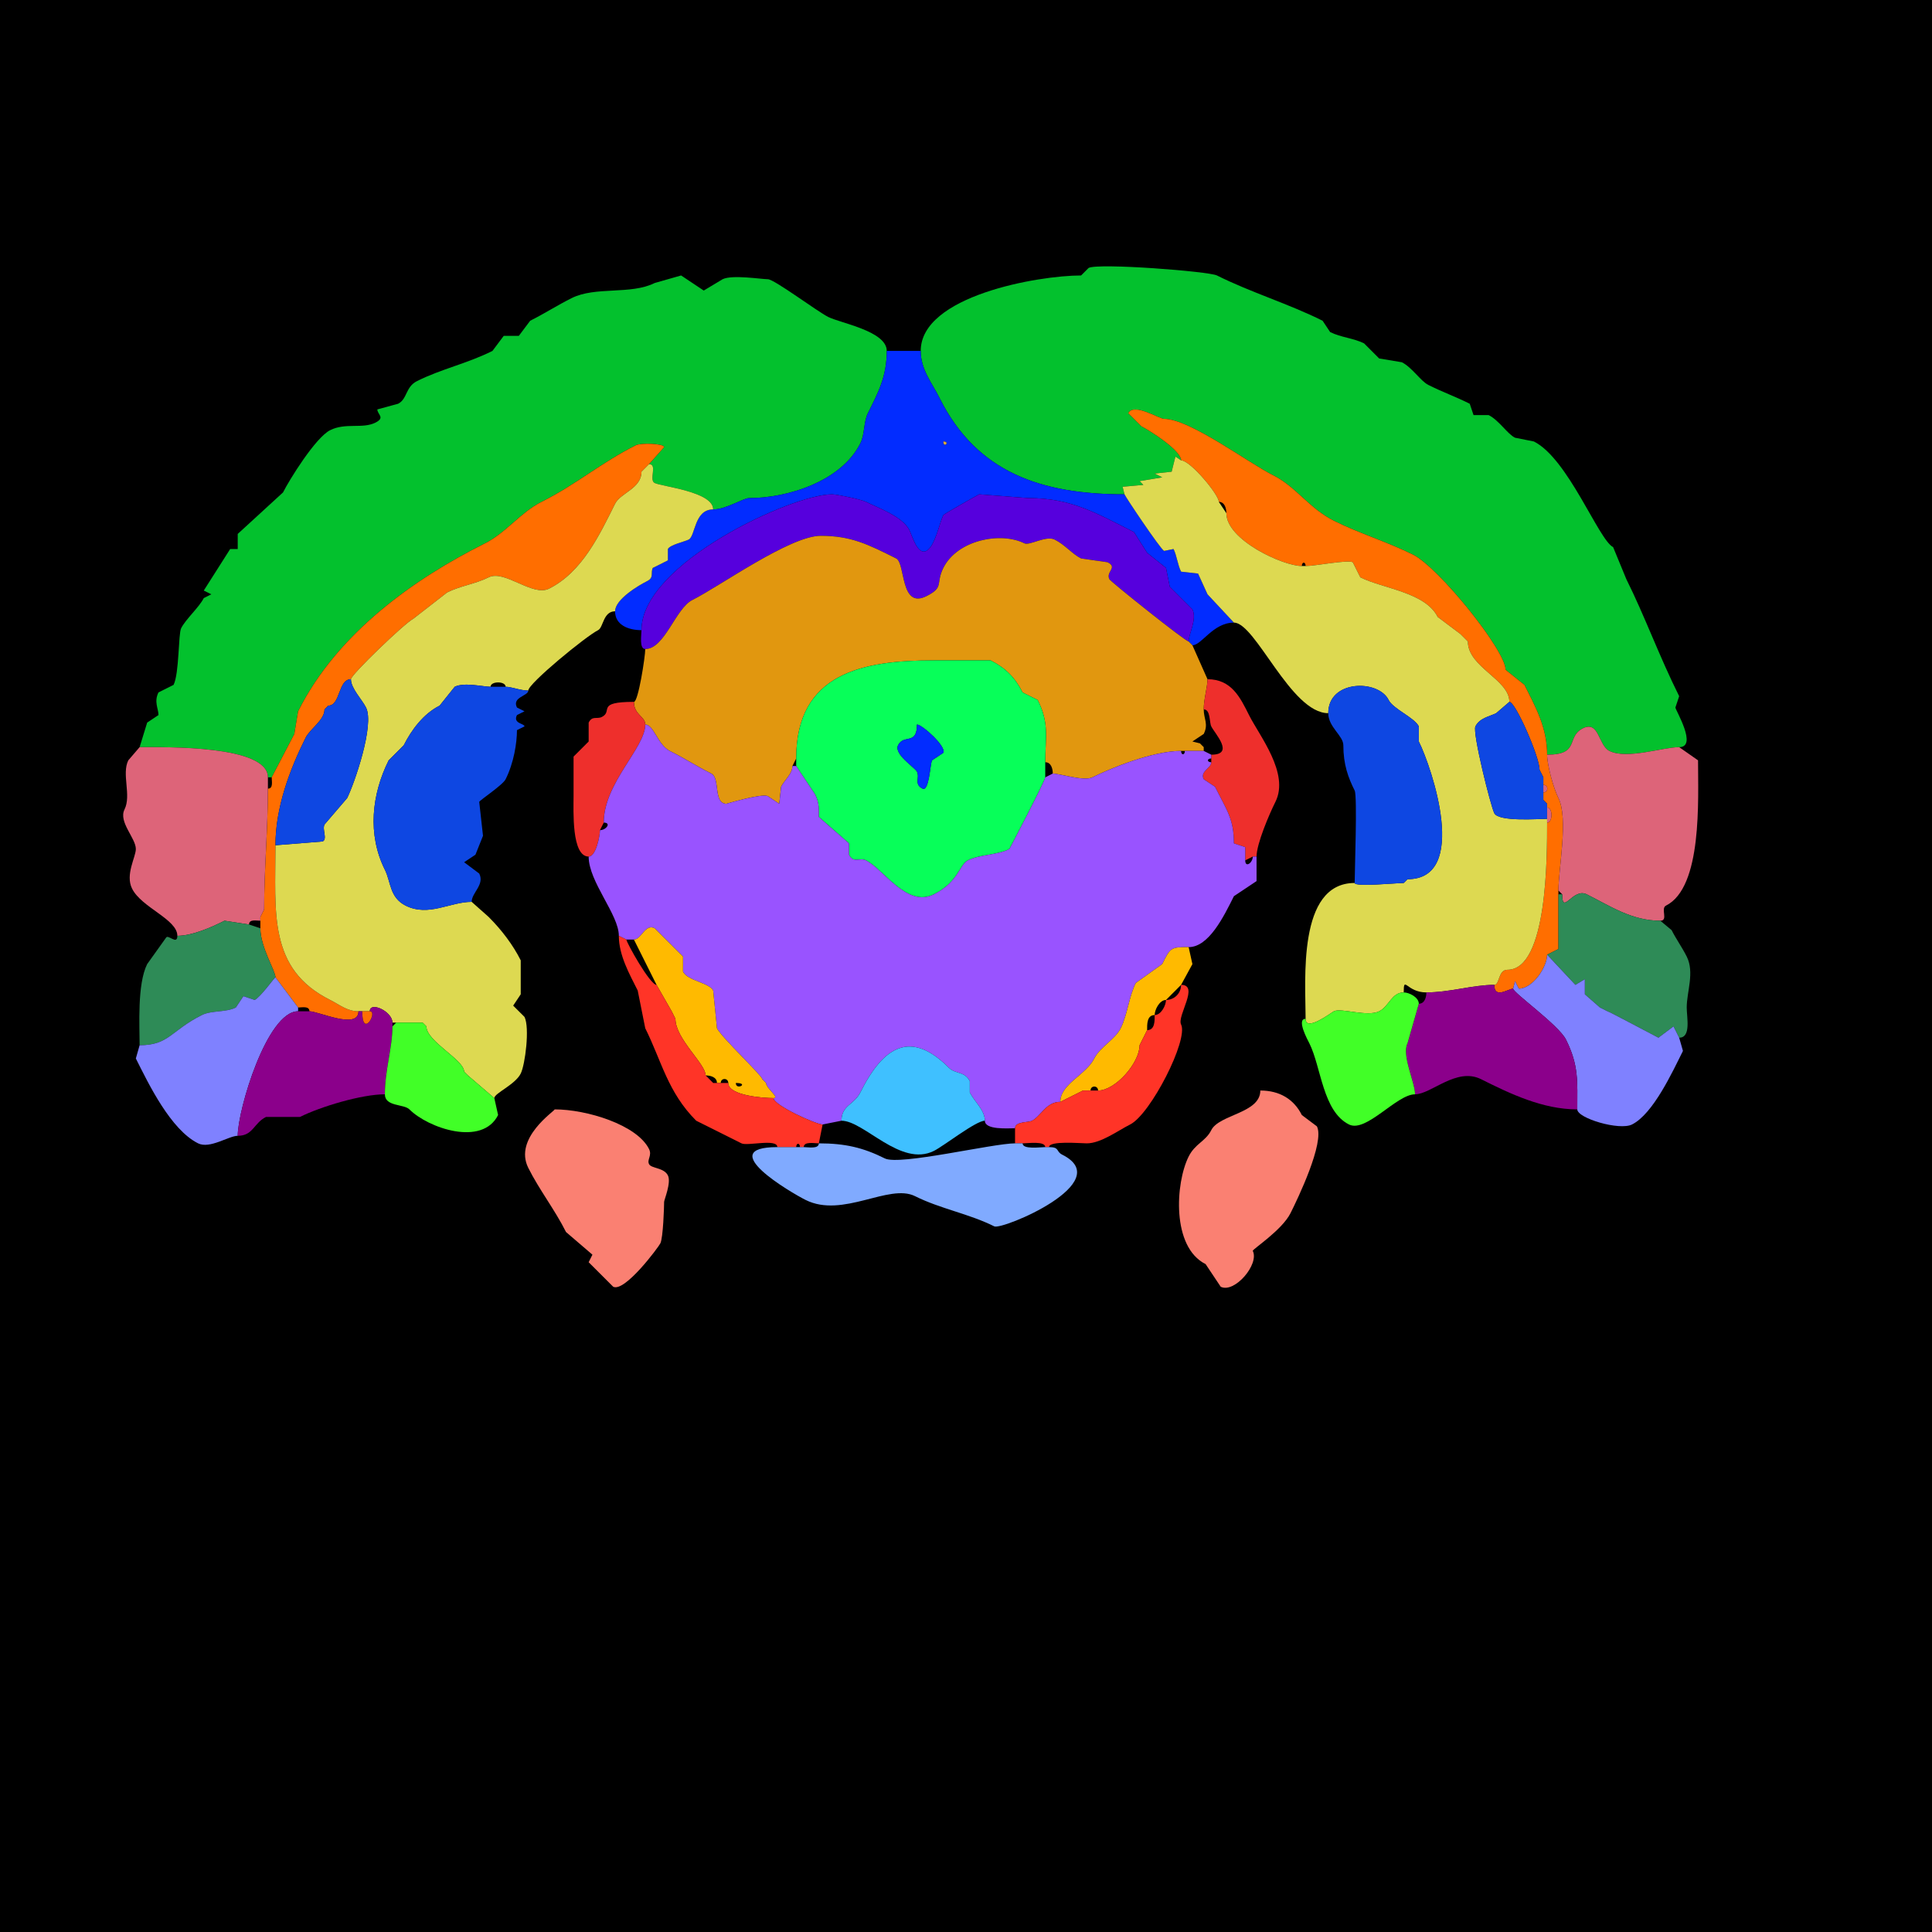 <?xml version="1.0" encoding="UTF-8"?>
<svg xmlns="http://www.w3.org/2000/svg" xmlns:xlink="http://www.w3.org/1999/xlink" width="430px" height="430px" viewBox="0 0 430 430" version="1.1">
<g id="surface1">
<rect x="0" y="0" width="430" height="430" style="fill:rgb(0%,0%,0%);fill-opacity:1;stroke:none;"/>
<path style=" stroke:none;fill-rule:nonzero;fill:rgb(1.176%,75.686%,17.647%);fill-opacity:1;" d="M 373.73 166.289 C 370.098 166.289 362.094 169.078 358.195 167.129 C 355.734 165.898 355.906 160.293 352.312 162.09 C 348.457 164.02 351.801 167.969 344.336 167.969 C 344.336 161.914 341.77 157.375 339.297 152.43 C 339.297 152.43 335.098 149.07 335.098 149.07 C 335.098 144.742 320.195 126.293 314.523 123.457 C 308.965 120.68 302.445 118.68 296.883 115.898 C 291.461 113.188 288.375 108.285 283.445 105.82 C 277.789 102.992 264.809 93.223 259.094 93.223 C 257.965 93.223 252.32 89.547 251.113 91.961 C 251.113 91.961 254.055 94.902 254.055 94.902 C 256.016 95.883 262.871 100.254 262.871 102.461 C 262.871 102.461 261.609 101.621 261.609 101.621 C 261.609 101.621 260.773 104.98 260.773 104.98 C 260.773 104.98 256.992 105.398 256.992 105.398 C 256.992 105.398 258.672 106.242 258.672 106.242 C 258.672 106.242 253.633 107.078 253.633 107.078 C 253.633 107.078 254.473 107.922 254.473 107.922 C 254.473 107.922 249.852 108.34 249.852 108.34 C 249.852 108.34 250.273 110.02 250.273 110.02 C 231.805 110.02 217.434 105.23 209.121 88.602 C 207.402 85.164 204.922 82.273 204.922 78.105 C 204.922 65.852 231.078 61.309 240.617 61.309 C 240.617 61.309 242.297 59.629 242.297 59.629 C 244.543 58.504 269.016 60.391 270.852 61.309 C 278.469 65.117 286.762 67.586 294.367 71.387 C 294.367 71.387 296.047 73.906 296.047 73.906 C 298.461 75.113 301.242 75.246 303.602 76.426 C 303.602 76.426 306.961 79.785 306.961 79.785 C 306.961 79.785 312 80.625 312 80.625 C 314.277 81.762 316.191 84.82 317.883 85.664 C 321.273 87.359 323.879 88.242 327.117 89.863 C 327.117 89.863 327.961 92.383 327.961 92.383 C 327.961 92.383 331.32 92.383 331.32 92.383 C 333.637 93.543 335.457 96.551 337.195 97.422 C 337.195 97.422 341.398 98.262 341.398 98.262 C 349.008 102.066 355.793 120.156 359.031 121.777 C 359.031 121.777 361.973 128.914 361.973 128.914 C 366.059 137.09 369.266 146.023 373.73 154.953 C 373.73 154.953 372.891 157.469 372.891 157.469 C 372.891 158.035 377.918 166.289 373.73 166.289 Z M 373.73 166.289 "/>
<path style=" stroke:none;fill-rule:nonzero;fill:rgb(1.176%,75.686%,17.647%);fill-opacity:1;" d="M 59.629 173.008 L 60.469 173.008 C 60.469 173.008 65.508 163.352 65.508 163.352 C 65.508 163.352 66.348 158.312 66.348 158.312 C 75.086 140.832 92.336 128.73 107.922 120.938 C 112.621 118.586 115.855 114.031 120.516 111.699 C 128.172 107.871 133.848 102.934 141.516 99.102 C 142.695 98.512 147.812 98.707 147.812 99.523 C 147.812 99.523 144.453 103.301 144.453 103.301 C 146.422 103.301 144.355 106.82 145.711 107.5 C 147.305 108.297 158.73 109.418 158.73 113.379 C 161.586 113.379 165.438 110.859 166.711 110.859 C 175.348 110.859 187.277 107.094 191.484 98.68 C 192.488 96.672 192.188 93.918 193.164 91.961 C 195.48 87.332 197.363 83.781 197.363 78.105 C 197.363 73.707 187.121 71.934 184.344 70.547 C 181.855 69.301 172.32 62.148 170.906 62.148 C 169.473 62.148 162.949 61.09 160.828 62.148 C 160.828 62.148 156.633 64.668 156.633 64.668 C 156.633 64.668 151.594 61.309 151.594 61.309 C 151.594 61.309 145.711 62.988 145.711 62.988 C 140.387 65.652 132.559 63.688 127.234 66.348 C 124.027 67.953 121.172 69.801 118 71.387 C 118 71.387 115.477 74.746 115.477 74.746 C 115.477 74.746 112.117 74.746 112.117 74.746 C 112.117 74.746 109.602 78.105 109.602 78.105 C 103.934 80.938 98.254 82.098 92.805 84.824 C 90.23 86.109 90.68 88.824 88.602 89.863 C 88.602 89.863 83.984 91.125 83.984 91.125 C 83.984 92.238 85.812 92.938 83.562 94.062 C 80.68 95.504 76.934 94.02 73.484 95.742 C 70.207 97.383 64.348 106.883 62.988 109.602 C 62.988 109.602 52.91 118.836 52.91 118.836 C 52.91 118.836 52.91 122.195 52.91 122.195 C 52.91 122.195 51.23 122.195 51.23 122.195 C 51.23 122.195 45.352 131.438 45.352 131.438 C 45.352 131.438 47.031 132.273 47.031 132.273 C 47.031 132.273 45.352 133.117 45.352 133.117 C 44.324 135.168 41.32 137.82 40.312 139.836 C 39.68 141.102 39.898 149.902 38.633 152.43 C 38.633 152.43 35.273 154.109 35.273 154.109 C 34.223 156.211 35.273 157.715 35.273 159.148 C 35.273 159.148 32.754 160.828 32.754 160.828 C 32.754 160.828 31.074 166.289 31.074 166.289 C 36.926 166.289 59.629 165.844 59.629 173.008 Z M 59.629 173.008 "/>
<path style=" stroke:none;fill-rule:evenodd;fill:rgb(0.784%,17.255%,100%);fill-opacity:1;" d="M 209.961 98.262 C 209.961 99.883 211.582 98.262 209.961 98.262 M 264.551 142.773 L 265.391 143.613 C 267.461 143.613 269.965 138.574 274.629 138.574 C 274.629 138.574 268.75 132.273 268.75 132.273 C 268.75 132.273 266.648 127.656 266.648 127.656 C 266.648 127.656 262.871 127.234 262.871 127.234 C 262.098 125.688 261.93 123.672 261.191 122.195 C 261.191 122.195 259.094 122.617 259.094 122.617 C 258.23 122.188 250.273 110.273 250.273 110.02 C 231.805 110.02 217.434 105.23 209.121 88.602 C 207.402 85.164 204.922 82.273 204.922 78.105 C 202.934 78.105 199.352 78.105 197.363 78.105 C 197.363 83.781 195.48 87.332 193.164 91.961 C 192.188 93.918 192.488 96.672 191.484 98.68 C 187.277 107.094 175.348 110.859 166.711 110.859 C 165.438 110.859 161.586 113.379 158.73 113.379 C 154.48 113.379 154.797 119.336 153.273 120.098 C 152.348 120.559 149.129 121.246 148.652 122.195 C 148.652 122.195 148.652 124.719 148.652 124.719 C 148.652 124.719 145.293 126.398 145.293 126.398 C 144.738 127.504 145.645 128.531 144.031 129.336 C 142.18 130.262 136.895 133.371 136.895 136.055 C 136.895 139.09 139.832 140.254 142.773 140.254 C 142.773 125.438 176.27 110.02 185.188 110.02 C 186.219 110.02 191.617 111.137 192.742 111.699 C 195.395 113.023 200.871 114.938 202.402 118 C 203.012 119.219 204.176 123.621 206.18 122.617 C 208.094 121.66 209.086 116.391 209.961 114.641 C 210.062 114.434 217.16 110.41 217.938 110.02 C 217.938 110.02 228.859 110.859 228.859 110.859 C 238.539 110.859 244.105 114.285 252.375 118.418 C 252.375 118.418 255.312 123.039 255.312 123.039 C 255.312 123.039 259.512 126.398 259.512 126.398 C 259.512 126.398 260.352 130.594 260.352 130.594 C 260.352 130.594 265.391 135.633 265.391 135.633 C 266.469 137.793 264.551 141.082 264.551 142.773 Z M 264.551 142.773 "/>
<path style=" stroke:none;fill-rule:nonzero;fill:rgb(100%,43.137%,0%);fill-opacity:1;" d="M 332.578 219.199 C 332.578 222.434 335.742 220.039 336.777 220.039 C 336.777 220.039 337.195 218.359 337.195 218.359 C 337.195 218.359 338.039 220.039 338.039 220.039 C 341.113 220.039 344.336 215.277 344.336 212.48 C 344.336 212.48 346.855 211.219 346.855 211.219 C 346.855 211.219 346.855 199.043 346.855 199.043 C 346.855 199.043 346.855 198.203 346.855 198.203 C 346.855 193.348 349.117 182.148 346.855 177.625 C 345.777 175.469 344.336 170.301 344.336 167.969 C 344.336 161.914 341.77 157.375 339.297 152.43 C 339.297 152.43 335.098 149.07 335.098 149.07 C 335.098 144.742 320.195 126.293 314.523 123.457 C 308.965 120.68 302.445 118.68 296.883 115.898 C 291.461 113.188 288.375 108.285 283.445 105.82 C 277.789 102.992 264.809 93.223 259.094 93.223 C 257.965 93.223 252.32 89.547 251.113 91.961 C 251.113 91.961 254.055 94.902 254.055 94.902 C 256.016 95.883 262.871 100.254 262.871 102.461 C 264.918 102.461 271.27 110.078 271.27 111.699 C 272.594 111.699 272.949 113.18 272.949 114.219 C 272.949 120.195 285.586 125.977 289.746 125.977 C 289.746 124.98 290.586 124.98 290.586 125.977 C 292.773 125.977 299.863 124.527 301.086 125.137 C 301.086 125.137 302.766 128.496 302.766 128.496 C 307.816 131.023 317.223 131.801 319.98 137.312 C 319.98 137.312 325.02 141.094 325.02 141.094 C 325.02 141.094 326.699 142.773 326.699 142.773 C 326.699 148.512 335.938 151.211 335.938 156.211 C 337.289 156.211 342.656 168.441 342.656 171.328 C 342.656 171.328 343.496 173.008 343.496 173.008 C 343.496 173.008 343.496 174.688 343.496 174.688 C 344.672 174.688 344.672 176.367 343.496 176.367 C 343.496 176.367 343.496 178.047 343.496 178.047 C 343.496 178.047 344.336 178.887 344.336 178.887 C 344.336 178.887 344.336 179.727 344.336 179.727 C 345.625 179.727 345.625 183.086 344.336 183.086 C 344.336 190.324 344.449 215.84 335.516 215.84 C 333.391 215.84 333.824 219.199 332.578 219.199 Z M 332.578 219.199 "/>
<path style=" stroke:none;fill-rule:nonzero;fill:rgb(100%,43.137%,0%);fill-opacity:1;" d="M 68.867 225.078 C 70.871 225.078 79.785 229.27 79.785 225.078 C 77.242 225.078 75.609 223.621 73.484 222.559 C 59.66 215.645 61.309 203.203 61.309 188.125 C 61.309 179.668 64.508 171.227 68.027 164.188 C 69.039 162.164 72.227 160.281 72.227 157.891 C 72.227 157.891 73.066 157.051 73.066 157.051 C 75.805 157.051 75.23 151.172 78.105 151.172 C 78.105 150.184 90.078 138.676 91.961 137.734 C 91.961 137.734 99.523 131.855 99.523 131.855 C 102.488 130.371 105.766 129.992 108.758 128.496 C 112.305 126.723 118.508 132.859 122.195 131.016 C 129.613 127.309 133.484 118.938 136.895 112.117 C 138.117 109.676 142.773 108.75 142.773 104.98 C 142.773 104.98 143.613 104.141 143.613 104.141 C 143.613 104.141 144.453 103.301 144.453 103.301 C 144.453 103.301 147.812 99.523 147.812 99.523 C 147.812 98.707 142.695 98.512 141.516 99.102 C 133.848 102.934 128.172 107.871 120.516 111.699 C 115.855 114.031 112.621 118.586 107.922 120.938 C 92.336 128.73 75.086 140.832 66.348 158.312 C 66.348 158.312 65.508 163.352 65.508 163.352 C 65.508 163.352 60.469 173.008 60.469 173.008 C 60.469 173.887 60.867 175.527 59.629 175.527 C 59.629 184.516 58.789 193.484 58.789 202.402 C 58.789 202.402 57.949 204.082 57.949 204.082 C 57.949 204.082 57.949 204.922 57.949 204.922 C 57.949 204.922 57.949 206.602 57.949 206.602 C 57.949 210.812 61.309 216.086 61.309 217.52 C 61.309 217.52 66.348 224.238 66.348 224.238 C 67.227 224.238 68.867 223.84 68.867 225.078 Z M 68.867 225.078 "/>
<path style=" stroke:none;fill-rule:nonzero;fill:rgb(85.49%,66.667%,24.314%);fill-opacity:1;" d="M 209.961 98.262 C 209.961 99.883 211.582 98.262 209.961 98.262 Z M 209.961 98.262 "/>
<path style=" stroke:none;fill-rule:nonzero;fill:rgb(86.667%,85.098%,31.765%);fill-opacity:1;" d="M 312.422 220.879 C 309.73 220.879 309.152 223.984 306.961 225.078 C 304.34 226.391 298.492 224.273 296.883 225.078 C 296.281 225.379 290.586 229.734 290.586 226.758 C 290.586 218.258 288.699 196.523 301.504 196.523 C 301.504 197.441 310.828 196.523 312.422 196.523 C 312.422 196.523 313.262 195.684 313.262 195.684 C 327.074 195.684 318.691 170.852 315.781 165.031 C 315.781 165.031 315.781 161.672 315.781 161.672 C 314.793 159.688 310.062 157.797 309.062 155.789 C 306.746 151.152 295.625 151.27 295.625 158.73 C 287.301 158.73 279.453 138.574 274.629 138.574 C 274.629 138.574 268.75 132.273 268.75 132.273 C 268.75 132.273 266.648 127.656 266.648 127.656 C 266.648 127.656 262.871 127.234 262.871 127.234 C 262.098 125.688 261.93 123.672 261.191 122.195 C 261.191 122.195 259.094 122.617 259.094 122.617 C 258.23 122.188 250.273 110.273 250.273 110.02 C 250.273 110.02 249.852 108.34 249.852 108.34 C 249.852 108.34 254.473 107.922 254.473 107.922 C 254.473 107.922 253.633 107.078 253.633 107.078 C 253.633 107.078 258.672 106.242 258.672 106.242 C 258.672 106.242 256.992 105.398 256.992 105.398 C 256.992 105.398 260.773 104.98 260.773 104.98 C 260.773 104.98 261.609 101.621 261.609 101.621 C 261.609 101.621 262.871 102.461 262.871 102.461 C 264.918 102.461 271.27 110.078 271.27 111.699 C 271.27 111.699 272.949 114.219 272.949 114.219 C 272.949 120.195 285.586 125.977 289.746 125.977 C 289.746 125.977 290.586 125.977 290.586 125.977 C 292.773 125.977 299.863 124.527 301.086 125.137 C 301.086 125.137 302.766 128.496 302.766 128.496 C 307.816 131.023 317.223 131.801 319.98 137.312 C 319.98 137.312 325.02 141.094 325.02 141.094 C 325.02 141.094 326.699 142.773 326.699 142.773 C 326.699 148.512 335.938 151.211 335.938 156.211 C 335.938 156.211 333 158.73 333 158.73 C 331.527 159.465 329.324 159.781 328.379 161.672 C 327.68 163.07 331.773 179.379 332.578 180.984 C 333.562 182.957 342.496 182.246 344.336 182.246 C 344.336 182.246 344.336 183.086 344.336 183.086 C 344.336 190.324 344.449 215.84 335.516 215.84 C 333.391 215.84 333.824 219.199 332.578 219.199 C 327.789 219.199 322.707 220.879 317.461 220.879 C 313.027 220.879 312.422 216.957 312.422 220.879 Z M 312.422 220.879 "/>
<path style=" stroke:none;fill-rule:nonzero;fill:rgb(1.176%,75.686%,17.647%);fill-opacity:1;" d="M 144.453 103.301 L 143.613 104.141 C 143.613 104.141 144.453 103.301 144.453 103.301 Z M 144.453 103.301 "/>
<path style=" stroke:none;fill-rule:nonzero;fill:rgb(86.667%,85.098%,31.765%);fill-opacity:1;" d="M 104.141 239.355 L 110.02 244.395 C 110.02 243.328 114.656 241.418 115.898 238.938 C 116.887 236.957 117.934 228.73 116.738 226.336 C 116.738 226.336 114.219 223.82 114.219 223.82 C 114.219 223.82 115.898 221.297 115.898 221.297 C 115.898 221.297 115.898 213.742 115.898 213.742 C 114.188 210.316 111.633 206.953 108.758 204.082 C 108.758 204.082 104.98 200.723 104.98 200.723 C 100.145 200.723 95.391 204.117 90.281 201.562 C 86.688 199.766 87.016 196.285 85.664 193.586 C 81.742 185.738 82.723 176.793 86.504 169.227 C 86.504 169.227 89.863 165.867 89.863 165.867 C 91.535 162.527 94.227 158.859 97.844 157.051 C 97.844 157.051 101.203 152.852 101.203 152.852 C 103.312 151.797 107.566 152.852 109.18 152.852 C 109.18 151.562 112.539 151.562 112.539 152.852 C 113.852 152.852 115.793 153.691 117.578 153.691 C 117.578 152.137 130.387 141.617 133.117 140.254 C 134.305 139.66 134.227 136.055 136.895 136.055 C 136.895 133.371 142.18 130.262 144.031 129.336 C 145.645 128.531 144.738 127.504 145.293 126.398 C 145.293 126.398 148.652 124.719 148.652 124.719 C 148.652 124.719 148.652 122.195 148.652 122.195 C 149.129 121.246 152.348 120.559 153.273 120.098 C 154.797 119.336 154.48 113.379 158.73 113.379 C 158.73 109.418 147.305 108.297 145.711 107.5 C 144.355 106.82 146.422 103.301 144.453 103.301 C 144.453 103.301 143.613 104.141 143.613 104.141 C 143.613 104.141 142.773 104.98 142.773 104.98 C 142.773 108.75 138.117 109.676 136.895 112.117 C 133.484 118.938 129.613 127.309 122.195 131.016 C 118.508 132.859 112.305 126.723 108.758 128.496 C 105.766 129.992 102.488 130.371 99.523 131.855 C 99.523 131.855 91.961 137.734 91.961 137.734 C 90.078 138.676 78.105 150.184 78.105 151.172 C 78.105 153.207 80.566 155.676 81.465 157.469 C 83.414 161.371 78.832 174.492 77.266 177.625 C 77.266 177.625 72.227 183.508 72.227 183.508 C 71.66 184.641 72.941 186.719 71.805 187.285 C 71.805 187.285 61.309 188.125 61.309 188.125 C 61.309 203.203 59.66 215.645 73.484 222.559 C 75.609 223.621 77.242 225.078 79.785 225.078 C 79.785 225.078 80.625 225.078 80.625 225.078 C 80.625 225.078 82.305 225.078 82.305 225.078 C 82.305 222.773 87.344 225.113 87.344 227.598 C 87.344 227.598 88.184 227.598 88.184 227.598 C 88.184 227.598 94.062 227.598 94.062 227.598 C 94.062 227.598 94.902 228.438 94.902 228.438 C 94.902 231.773 103.301 235.859 103.301 238.516 C 103.301 238.516 104.141 239.355 104.141 239.355 Z M 104.141 239.355 "/>
<path style=" stroke:none;fill-rule:nonzero;fill:rgb(1.176%,75.686%,17.647%);fill-opacity:1;" d="M 143.613 104.141 L 142.773 104.98 C 142.773 104.98 143.613 104.141 143.613 104.141 Z M 143.613 104.141 "/>
<path style=" stroke:none;fill-rule:nonzero;fill:rgb(33.725%,0%,86.667%);fill-opacity:1;" d="M 264.551 142.773 C 263.828 142.773 247.191 129.469 246.914 128.914 C 246.059 127.203 248.883 126.332 246.492 125.137 L 240.617 124.297 C 238.625 123.301 237.047 121.254 234.734 120.098 C 232.824 119.141 229.121 121.488 228.016 120.938 C 222.754 118.305 213.086 120.148 209.961 126.398 C 208.191 129.938 210.23 130.672 206.18 132.695 C 200.312 135.629 201.551 125.34 199.461 124.297 C 193.098 121.113 189.387 119.258 182.664 119.258 C 175.809 119.258 160.148 130.516 154.109 133.535 C 150.332 135.426 147.949 144.453 143.613 144.453 C 142.234 144.453 142.773 141.293 142.773 140.254 C 142.773 125.438 176.27 110.02 185.188 110.02 C 186.219 110.02 191.617 111.137 192.742 111.699 C 195.395 113.023 200.871 114.938 202.402 118 C 203.012 119.219 204.176 123.621 206.18 122.617 C 208.094 121.66 209.086 116.391 209.961 114.641 C 210.062 114.434 217.16 110.41 217.938 110.02 C 217.938 110.02 228.859 110.859 228.859 110.859 C 238.539 110.859 244.105 114.285 252.375 118.418 C 252.375 118.418 255.312 123.039 255.312 123.039 C 255.312 123.039 259.512 126.398 259.512 126.398 C 259.512 126.398 260.352 130.594 260.352 130.594 C 260.352 130.594 265.391 135.633 265.391 135.633 C 266.469 137.793 264.551 141.082 264.551 142.773 Z M 264.551 142.773 "/>
<path style=" stroke:none;fill-rule:nonzero;fill:rgb(88.235%,59.216%,5.882%);fill-opacity:1;" d="M 232.637 169.648 C 233.961 169.648 234.316 171.129 234.316 172.168 C 235.863 172.168 241.258 173.945 243.133 173.008 C 247.004 171.074 256.484 167.129 262.871 167.129 C 262.871 167.129 263.711 167.129 263.711 167.129 C 263.711 167.129 267.91 167.129 267.91 167.129 C 267.91 167.129 267.91 166.289 267.91 166.289 C 267.91 166.289 267.07 165.449 267.07 165.449 C 267.07 165.449 265.391 165.031 265.391 165.031 C 265.391 165.031 267.91 163.352 267.91 163.352 C 269.012 161.145 267.91 160.004 267.91 157.891 C 267.91 155.617 268.75 152.934 268.75 151.172 C 268.75 151.172 265.391 143.613 265.391 143.613 C 265.391 143.613 264.551 142.773 264.551 142.773 C 263.828 142.773 247.191 129.469 246.914 128.914 C 246.059 127.203 248.883 126.332 246.492 125.137 C 246.492 125.137 240.617 124.297 240.617 124.297 C 238.625 123.301 237.047 121.254 234.734 120.098 C 232.824 119.141 229.121 121.488 228.016 120.938 C 222.754 118.305 213.086 120.148 209.961 126.398 C 208.191 129.938 210.23 130.672 206.18 132.695 C 200.312 135.629 201.551 125.34 199.461 124.297 C 193.098 121.113 189.387 119.258 182.664 119.258 C 175.809 119.258 160.148 130.516 154.109 133.535 C 150.332 135.426 147.949 144.453 143.613 144.453 C 143.613 146.113 142.062 156.211 141.094 156.211 C 141.094 159.113 143.613 159.434 143.613 161.25 C 145.484 161.25 146.414 165.801 149.07 167.129 C 152.473 168.828 154.922 170.473 158.312 172.168 C 160.352 173.188 158.699 178.887 161.672 178.887 C 161.754 178.887 169.543 176.523 170.906 177.207 C 170.906 177.207 173.43 178.887 173.43 178.887 C 173.43 178.887 173.848 175.109 173.848 175.109 C 174.598 173.605 176.367 172.25 176.367 170.488 C 176.367 170.488 177.207 168.809 177.207 168.809 C 177.207 149.773 192.055 146.973 207.859 146.973 C 207.859 146.973 220.461 146.973 220.461 146.973 C 223.738 148.609 225.914 150.746 227.598 154.109 C 227.598 154.109 230.957 155.789 230.957 155.789 C 233.602 161.078 232.637 164.082 232.637 169.648 Z M 232.637 169.648 "/>
<path style=" stroke:none;fill-rule:evenodd;fill:rgb(2.745%,100%,34.902%);fill-opacity:1;" d="M 204.082 161.25 C 204.082 165.973 201.168 163.301 199.883 165.867 C 198.887 167.859 203.617 170.816 204.082 171.75 C 204.777 173.137 203.34 174.527 205.344 175.527 C 206.785 176.246 207.02 170.074 207.441 169.227 L 209.961 167.547 C 210.668 166.133 205.223 161.25 204.082 161.25 M 177.207 170.488 L 181.406 176.789 C 182.414 178.801 182.246 180.223 182.246 181.828 L 188.965 187.703 L 188.965 190.227 C 189.965 192.227 191.355 190.789 192.742 191.484 C 196.676 193.449 201.801 202.074 207.859 199.043 C 213.305 196.32 213.527 192.43 215.422 191.484 C 218.129 190.129 221.852 190.367 224.656 188.965 C 224.68 188.953 232.637 173.766 232.637 173.008 C 232.637 173.008 232.637 169.648 232.637 169.648 C 232.637 164.082 233.602 161.078 230.957 155.789 C 230.957 155.789 227.598 154.109 227.598 154.109 C 225.914 150.746 223.738 148.609 220.461 146.973 C 220.461 146.973 207.859 146.973 207.859 146.973 C 192.055 146.973 177.207 149.773 177.207 168.809 C 177.207 168.809 177.207 170.488 177.207 170.488 Z M 177.207 170.488 "/>
<path style=" stroke:none;fill-rule:nonzero;fill:rgb(5.49%,27.843%,88.627%);fill-opacity:1;" d="M 72.227 157.891 C 72.227 160.281 69.039 162.164 68.027 164.188 C 64.508 171.227 61.309 179.668 61.309 188.125 C 61.309 188.125 71.805 187.285 71.805 187.285 C 72.941 186.719 71.66 184.641 72.227 183.508 C 72.227 183.508 77.266 177.625 77.266 177.625 C 78.832 174.492 83.414 161.371 81.465 157.469 C 80.566 155.676 78.105 153.207 78.105 151.172 C 75.23 151.172 75.805 157.051 73.066 157.051 C 73.066 157.051 72.227 157.891 72.227 157.891 Z M 72.227 157.891 "/>
<path style=" stroke:none;fill-rule:nonzero;fill:rgb(93.333%,18.431%,17.255%);fill-opacity:1;" d="M 278.828 190.645 L 279.668 190.645 C 279.668 187.82 282.48 181.242 283.867 178.469 C 287.051 172.102 280.297 163.766 277.988 159.148 C 276.047 155.27 274.109 151.172 268.75 151.172 C 268.75 152.934 267.91 155.617 267.91 157.891 C 269.461 157.891 269.121 160.73 269.59 161.672 C 270.406 163.301 274.875 167.969 269.59 167.969 C 269.59 167.969 269.59 168.809 269.59 168.809 C 269.59 168.809 269.59 169.648 269.59 169.648 C 269.59 170.992 267.023 171.652 267.91 173.43 C 267.91 173.43 270.43 175.109 270.43 175.109 C 273.02 180.289 274.629 182.258 274.629 187.703 C 274.629 187.703 277.148 188.547 277.148 188.547 C 277.148 188.547 277.148 191.484 277.148 191.484 C 277.148 191.484 278.828 190.645 278.828 190.645 Z M 278.828 190.645 "/>
<path style=" stroke:none;fill-rule:nonzero;fill:rgb(5.49%,27.843%,88.627%);fill-opacity:1;" d="M 117.578 153.691 C 117.578 154.922 113.887 155.129 115.059 157.469 L 116.738 158.312 L 115.059 159.148 C 114.098 161.07 116.738 161 116.738 161.672 L 115.059 162.508 C 115.059 165.352 114.363 169.777 112.539 173.43 C 111.887 174.734 106.887 178.012 106.66 178.469 L 107.5 186.023 L 105.82 190.227 L 103.301 191.906 L 106.66 194.422 C 107.91 196.926 104.98 198.66 104.98 200.723 C 100.145 200.723 95.391 204.117 90.281 201.562 C 86.688 199.766 87.016 196.285 85.664 193.586 C 81.742 185.738 82.723 176.793 86.504 169.227 C 86.504 169.227 89.863 165.867 89.863 165.867 C 91.535 162.527 94.227 158.859 97.844 157.051 C 97.844 157.051 101.203 152.852 101.203 152.852 C 103.312 151.797 107.566 152.852 109.18 152.852 C 109.18 152.852 112.539 152.852 112.539 152.852 C 113.852 152.852 115.793 153.691 117.578 153.691 Z M 117.578 153.691 "/>
<path style=" stroke:none;fill-rule:nonzero;fill:rgb(5.49%,27.843%,88.627%);fill-opacity:1;" d="M 301.504 196.523 C 301.504 197.441 310.828 196.523 312.422 196.523 C 312.422 196.523 313.262 195.684 313.262 195.684 C 327.074 195.684 318.691 170.852 315.781 165.031 C 315.781 165.031 315.781 161.672 315.781 161.672 C 314.793 159.688 310.062 157.797 309.062 155.789 C 306.746 151.152 295.625 151.27 295.625 158.73 C 295.625 161.812 298.984 163.742 298.984 165.867 C 298.984 170.184 300.07 173.082 301.504 175.945 C 302.129 177.199 301.504 193.949 301.504 196.523 Z M 301.504 196.523 "/>
<path style=" stroke:none;fill-rule:nonzero;fill:rgb(93.333%,18.431%,17.255%);fill-opacity:1;" d="M 133.535 184.766 C 133.535 185.953 132.668 190.645 131.016 190.645 C 127.176 190.645 127.656 180.406 127.656 177.207 C 127.656 177.207 127.656 168.391 127.656 168.391 C 127.656 168.391 131.016 165.031 131.016 165.031 C 131.016 165.031 131.016 160.828 131.016 160.828 C 131.82 159.219 132.848 160.125 133.953 159.57 C 136.539 158.277 132.523 156.211 141.094 156.211 C 141.094 159.113 143.613 159.434 143.613 161.25 C 143.613 166.457 134.375 174.254 134.375 183.086 C 134.375 183.086 133.535 184.766 133.535 184.766 Z M 133.535 184.766 "/>
<path style=" stroke:none;fill-rule:nonzero;fill:rgb(5.49%,27.843%,88.627%);fill-opacity:1;" d="M 344.336 179.727 L 344.336 182.246 C 342.496 182.246 333.562 182.957 332.578 180.984 C 331.773 179.379 327.68 163.07 328.379 161.672 C 329.324 159.781 331.527 159.465 333 158.73 C 333 158.73 335.938 156.211 335.938 156.211 C 337.289 156.211 342.656 168.441 342.656 171.328 C 342.656 171.328 343.496 173.008 343.496 173.008 C 343.496 173.008 343.496 174.688 343.496 174.688 C 343.496 174.688 343.496 176.367 343.496 176.367 C 343.496 176.367 343.496 178.047 343.496 178.047 C 343.496 178.047 344.336 178.887 344.336 178.887 C 344.336 178.887 344.336 179.727 344.336 179.727 Z M 344.336 179.727 "/>
<path style=" stroke:none;fill-rule:nonzero;fill:rgb(60%,32.549%,100%);fill-opacity:1;" d="M 219.199 249.434 C 219.199 251.523 224.324 251.113 225.918 251.113 C 225.918 249.562 228.758 249.902 229.695 249.434 C 231.652 248.457 232.812 245.234 235.996 245.234 C 235.996 241.258 241.707 239.27 243.555 235.578 C 244.816 233.055 248.164 231.398 249.434 228.859 C 250.961 225.805 251.234 221.898 252.793 218.781 C 252.793 218.781 258.672 214.578 258.672 214.578 C 260.52 210.891 260.562 210.801 264.551 210.801 C 269.051 210.801 272.355 204.012 274.629 199.461 C 274.629 199.461 279.668 196.102 279.668 196.102 C 279.668 196.102 279.668 190.645 279.668 190.645 C 279.668 190.645 278.828 190.645 278.828 190.645 C 278.828 192.031 277.148 193.242 277.148 191.484 C 277.148 191.484 277.148 188.547 277.148 188.547 C 277.148 188.547 274.629 187.703 274.629 187.703 C 274.629 182.258 273.02 180.289 270.43 175.109 C 270.43 175.109 267.91 173.43 267.91 173.43 C 267.023 171.652 269.59 170.992 269.59 169.648 C 268.594 169.648 268.594 168.809 269.59 168.809 C 269.59 168.809 269.59 167.969 269.59 167.969 C 269.59 167.969 267.91 167.129 267.91 167.129 C 267.91 167.129 263.711 167.129 263.711 167.129 C 263.711 168.125 262.871 168.125 262.871 167.129 C 256.484 167.129 247.004 171.074 243.133 173.008 C 241.258 173.945 235.863 172.168 234.316 172.168 C 234.316 172.168 232.637 173.008 232.637 173.008 C 232.637 173.766 224.68 188.953 224.656 188.965 C 221.852 190.367 218.129 190.129 215.422 191.484 C 213.527 192.43 213.305 196.32 207.859 199.043 C 201.801 202.074 196.676 193.449 192.742 191.484 C 191.355 190.789 189.965 192.227 188.965 190.227 C 188.965 190.227 188.965 187.703 188.965 187.703 C 188.965 187.703 182.246 181.828 182.246 181.828 C 182.246 180.223 182.414 178.801 181.406 176.789 C 181.406 176.789 177.207 170.488 177.207 170.488 C 177.207 170.488 176.367 170.488 176.367 170.488 C 176.367 172.25 174.598 173.605 173.848 175.109 C 173.848 175.109 173.43 178.887 173.43 178.887 C 173.43 178.887 170.906 177.207 170.906 177.207 C 169.543 176.523 161.754 178.887 161.672 178.887 C 158.699 178.887 160.352 173.188 158.312 172.168 C 154.922 170.473 152.473 168.828 149.07 167.129 C 146.414 165.801 145.484 161.25 143.613 161.25 C 143.613 166.457 134.375 174.254 134.375 183.086 C 136.133 183.086 134.922 184.766 133.535 184.766 C 133.535 185.953 132.668 190.645 131.016 190.645 C 131.016 196.273 137.734 203.543 137.734 208.281 C 137.734 208.281 139.414 209.121 139.414 209.121 C 139.414 209.121 141.094 209.121 141.094 209.121 C 142.766 209.121 143.555 205.523 145.711 206.602 C 145.711 206.602 152.012 212.898 152.012 212.898 C 152.012 212.898 152.012 216.258 152.012 216.258 C 153.043 218.32 157.867 218.727 158.73 220.461 C 158.73 220.461 159.57 228.859 159.57 228.859 C 160.613 230.941 169.648 239.418 169.648 240.195 C 169.648 240.195 170.488 241.035 170.488 241.035 C 170.488 242.184 173.621 244.395 172.168 244.395 C 172.168 245.992 181.641 250.273 183.086 250.273 C 183.086 250.273 187.285 249.434 187.285 249.434 C 187.285 245.98 190.105 245.895 191.484 243.133 C 196.707 232.691 202.762 229.215 211.219 237.676 C 212.586 239.043 214.75 238.43 215.84 240.617 C 215.84 240.617 215.84 243.133 215.84 243.133 C 216.84 245.141 219.199 247.074 219.199 249.434 Z M 219.199 249.434 "/>
<path style=" stroke:none;fill-rule:nonzero;fill:rgb(0.784%,17.255%,100%);fill-opacity:1;" d="M 204.082 161.25 C 204.082 165.973 201.168 163.301 199.883 165.867 C 198.887 167.859 203.617 170.816 204.082 171.75 C 204.777 173.137 203.34 174.527 205.344 175.527 C 206.785 176.246 207.02 170.074 207.441 169.227 L 209.961 167.547 C 210.668 166.133 205.223 161.25 204.082 161.25 Z M 204.082 161.25 "/>
<path style=" stroke:none;fill-rule:nonzero;fill:rgb(86.667%,39.216%,47.451%);fill-opacity:1;" d="M 347.695 199.043 C 347.695 203.871 350.062 197.496 353.156 199.043 C 358.434 201.684 363.18 204.922 369.531 204.922 C 371.383 204.922 369.531 202.191 370.789 201.562 C 378.926 197.496 377.93 177.98 377.93 169.227 C 377.93 169.227 373.73 166.289 373.73 166.289 C 370.098 166.289 362.094 169.078 358.195 167.129 C 355.734 165.898 355.906 160.293 352.312 162.09 C 348.457 164.02 351.801 167.969 344.336 167.969 C 344.336 170.301 345.777 175.469 346.855 177.625 C 349.117 182.148 346.855 193.348 346.855 198.203 C 346.855 198.203 347.695 199.043 347.695 199.043 Z M 347.695 199.043 "/>
<path style=" stroke:none;fill-rule:nonzero;fill:rgb(86.667%,39.216%,47.451%);fill-opacity:1;" d="M 55.43 205.762 L 49.969 204.922 C 47.09 206.363 42.812 208.281 39.473 208.281 C 39.473 204.594 31.512 202.02 29.395 197.781 C 27.836 194.664 30.234 190.754 30.234 188.965 C 30.234 186.527 26.316 182.941 27.715 180.148 C 29.281 177.016 27.035 172.266 28.555 169.227 C 28.555 169.227 31.074 166.289 31.074 166.289 C 36.926 166.289 59.629 165.844 59.629 173.008 C 59.629 173.008 59.629 175.527 59.629 175.527 C 59.629 184.516 58.789 193.484 58.789 202.402 C 58.789 202.402 57.949 204.082 57.949 204.082 C 57.949 204.082 57.949 204.922 57.949 204.922 C 57.07 204.922 55.43 204.523 55.43 205.762 Z M 55.43 205.762 "/>
<path style=" stroke:none;fill-rule:nonzero;fill:rgb(60%,32.549%,100%);fill-opacity:1;" d="M 267.07 165.449 L 267.91 166.289 C 267.91 166.289 267.07 165.449 267.07 165.449 Z M 267.07 165.449 "/>
<path style=" stroke:none;fill-rule:nonzero;fill:rgb(86.667%,39.216%,47.451%);fill-opacity:1;" d="M 342.656 171.328 L 343.496 173.008 C 343.496 173.008 342.656 171.328 342.656 171.328 Z M 342.656 171.328 "/>
<path style=" stroke:none;fill-rule:nonzero;fill:rgb(86.667%,39.216%,47.451%);fill-opacity:1;" d="M 343.496 174.688 C 344.672 174.688 344.672 176.367 343.496 176.367 C 343.496 176.367 343.496 174.688 343.496 174.688 Z M 343.496 174.688 "/>
<path style=" stroke:none;fill-rule:nonzero;fill:rgb(86.667%,39.216%,47.451%);fill-opacity:1;" d="M 343.496 178.047 L 344.336 178.887 C 344.336 178.887 343.496 178.047 343.496 178.047 Z M 343.496 178.047 "/>
<path style=" stroke:none;fill-rule:nonzero;fill:rgb(86.667%,39.216%,47.451%);fill-opacity:1;" d="M 344.336 182.246 L 344.336 183.086 C 345.625 183.086 345.625 179.727 344.336 179.727 C 344.336 179.727 344.336 182.246 344.336 182.246 Z M 344.336 182.246 "/>
<path style=" stroke:none;fill-rule:nonzero;fill:rgb(18.039%,54.51%,34.118%);fill-opacity:1;" d="M 357.773 225.078 C 358.055 225.078 368.004 230.402 369.109 230.957 L 372.469 228.438 L 373.73 230.957 C 376.438 230.957 375.41 226.441 375.41 224.238 C 375.41 220.715 377.191 216.461 375.41 212.898 C 374.395 210.867 373.016 208.953 372.051 207.023 C 372.051 207.023 369.531 204.922 369.531 204.922 C 363.18 204.922 358.434 201.684 353.156 199.043 C 350.062 197.496 347.695 203.871 347.695 199.043 C 347.695 199.043 346.855 199.043 346.855 199.043 C 346.855 199.043 346.855 211.219 346.855 211.219 C 346.855 211.219 344.336 212.48 344.336 212.48 C 344.336 212.48 350.633 219.199 350.633 219.199 C 350.633 219.199 352.734 217.938 352.734 217.938 C 352.734 217.938 352.734 221.297 352.734 221.297 C 352.734 221.297 356.094 224.238 356.094 224.238 C 356.094 224.238 357.773 225.078 357.773 225.078 Z M 357.773 225.078 "/>
<path style=" stroke:none;fill-rule:nonzero;fill:rgb(18.039%,54.51%,34.118%);fill-opacity:1;" d="M 61.309 217.52 C 61.109 217.52 58.012 221.898 56.688 222.559 L 54.172 221.719 L 52.492 224.238 C 50.223 225.371 47.094 224.836 44.93 225.918 C 38.012 229.379 37.633 232.637 31.074 232.637 C 31.074 228.445 30.508 219.066 32.754 214.578 C 32.754 214.578 36.953 208.703 36.953 208.703 C 37.383 207.844 39.473 210.426 39.473 208.281 C 42.812 208.281 47.09 206.363 49.969 204.922 C 49.969 204.922 55.43 205.762 55.43 205.762 C 55.43 205.762 57.949 206.602 57.949 206.602 C 57.949 210.812 61.309 216.086 61.309 217.52 Z M 61.309 217.52 "/>
<path style=" stroke:none;fill-rule:evenodd;fill:rgb(100%,72.941%,0%);fill-opacity:1;" d="M 163.77 241.035 C 163.77 242.793 166.914 241.035 163.77 241.035 M 170.488 241.035 C 170.488 242.184 173.621 244.395 172.168 244.395 C 169.914 244.395 162.09 243.855 162.09 241.035 C 162.09 239.859 160.41 239.859 160.41 241.035 C 160.41 241.035 159.57 241.035 159.57 241.035 C 159.57 239.711 158.09 239.355 157.051 239.355 C 157.051 236.762 150.332 231.211 150.332 226.758 C 150.332 226.758 149.492 225.078 149.492 225.078 C 149.492 225.078 146.133 219.199 146.133 219.199 C 146.133 219.199 141.094 209.121 141.094 209.121 C 142.766 209.121 143.555 205.523 145.711 206.602 C 145.711 206.602 152.012 212.898 152.012 212.898 C 152.012 212.898 152.012 216.258 152.012 216.258 C 153.043 218.32 157.867 218.727 158.73 220.461 C 158.73 220.461 159.57 228.859 159.57 228.859 C 160.613 230.941 169.648 239.418 169.648 240.195 C 169.648 240.195 170.488 241.035 170.488 241.035 Z M 170.488 241.035 "/>
<path style=" stroke:none;fill-rule:nonzero;fill:rgb(100%,20.392%,15.294%);fill-opacity:1;" d="M 178.047 255.312 L 178.887 255.312 C 178.887 253.988 181.285 254.473 182.246 254.473 C 182.246 254.473 183.086 250.273 183.086 250.273 C 181.641 250.273 172.168 245.992 172.168 244.395 C 169.914 244.395 162.09 243.855 162.09 241.035 C 162.09 241.035 160.41 241.035 160.41 241.035 C 160.41 241.035 159.57 241.035 159.57 241.035 C 159.57 241.035 158.73 241.035 158.73 241.035 C 158.73 241.035 157.891 240.195 157.891 240.195 C 157.891 240.195 157.051 239.355 157.051 239.355 C 157.051 236.762 150.332 231.211 150.332 226.758 C 150.332 226.758 149.492 225.078 149.492 225.078 C 149.492 225.078 146.133 219.199 146.133 219.199 C 144.66 219.199 139.414 209.75 139.414 209.121 C 139.414 209.121 137.734 208.281 137.734 208.281 C 137.734 212.629 140.098 216.789 141.934 220.461 C 141.934 220.461 143.613 228.859 143.613 228.859 C 147.234 236.098 148.598 243.078 154.953 249.434 C 154.953 249.434 165.031 254.473 165.031 254.473 C 166.344 255.129 173.008 253.34 173.008 255.312 C 173.008 255.312 177.207 255.312 177.207 255.312 C 177.207 254.316 178.047 254.316 178.047 255.312 Z M 178.047 255.312 "/>
<path style=" stroke:none;fill-rule:nonzero;fill:rgb(100%,72.941%,0%);fill-opacity:1;" d="M 239.355 243.555 L 235.996 245.234 C 235.996 241.258 241.707 239.27 243.555 235.578 C 244.816 233.055 248.164 231.398 249.434 228.859 C 250.961 225.805 251.234 221.898 252.793 218.781 C 252.793 218.781 258.672 214.578 258.672 214.578 C 260.52 210.891 260.562 210.801 264.551 210.801 C 264.551 210.801 265.391 214.578 265.391 214.578 C 265.391 214.578 262.871 219.199 262.871 219.199 C 262.871 219.199 259.512 222.559 259.512 222.559 C 258.074 222.559 256.992 224.719 256.992 225.918 C 255.223 225.918 255.312 228.047 255.312 229.277 C 255.312 229.277 254.473 230.957 254.473 230.957 C 254.473 230.957 253.633 232.637 253.633 232.637 C 253.633 236.578 248.246 242.715 244.395 242.715 C 244.395 241.539 242.715 241.539 242.715 242.715 C 242.715 242.715 241.035 242.715 241.035 242.715 C 241.035 242.715 239.355 243.555 239.355 243.555 Z M 239.355 243.555 "/>
<path style=" stroke:none;fill-rule:nonzero;fill:rgb(49.804%,50.588%,100%);fill-opacity:1;" d="M 373.73 230.957 L 374.57 233.898 C 372.246 238.543 367.949 247.914 363.234 250.273 C 360.414 251.684 351.055 248.887 351.055 246.914 C 351.055 240.715 351.422 237.152 348.535 231.375 C 346.914 228.137 336.777 220.953 336.777 220.039 C 336.777 220.039 337.195 218.359 337.195 218.359 C 337.195 218.359 338.039 220.039 338.039 220.039 C 341.113 220.039 344.336 215.277 344.336 212.48 C 344.336 212.48 350.633 219.199 350.633 219.199 C 350.633 219.199 352.734 217.938 352.734 217.938 C 352.734 217.938 352.734 221.297 352.734 221.297 C 352.734 221.297 356.094 224.238 356.094 224.238 C 356.094 224.238 357.773 225.078 357.773 225.078 C 358.055 225.078 368.004 230.402 369.109 230.957 C 369.109 230.957 372.469 228.438 372.469 228.438 C 372.469 228.438 373.73 230.957 373.73 230.957 Z M 373.73 230.957 "/>
<path style=" stroke:none;fill-rule:nonzero;fill:rgb(49.804%,50.588%,100%);fill-opacity:1;" d="M 31.074 232.637 L 30.234 235.578 C 33.105 241.316 37.98 251.418 44.094 254.473 C 46.691 255.773 50.938 252.793 52.91 252.793 C 52.91 247.004 59.434 225.078 66.348 225.078 C 66.348 225.078 66.348 224.238 66.348 224.238 C 66.348 224.238 61.309 217.52 61.309 217.52 C 61.109 217.52 58.012 221.898 56.688 222.559 C 56.688 222.559 54.172 221.719 54.172 221.719 C 54.172 221.719 52.492 224.238 52.492 224.238 C 50.223 225.371 47.094 224.836 44.93 225.918 C 38.012 229.379 37.633 232.637 31.074 232.637 Z M 31.074 232.637 "/>
<path style=" stroke:none;fill-rule:nonzero;fill:rgb(100%,20.392%,15.294%);fill-opacity:1;" d="M 232.637 255.312 L 233.477 255.312 C 233.477 253.832 240.484 254.473 241.875 254.473 C 245.027 254.473 248.816 251.633 251.531 250.273 C 256.07 248.008 264.562 231.398 262.871 228.016 C 261.914 226.105 267.023 219.199 262.871 219.199 C 262.871 221.07 261.383 222.559 259.512 222.559 C 259.512 223.758 258.43 225.918 256.992 225.918 C 256.992 227.148 257.082 229.277 255.312 229.277 C 255.312 229.277 254.473 230.957 254.473 230.957 C 254.473 230.957 253.633 232.637 253.633 232.637 C 253.633 236.578 248.246 242.715 244.395 242.715 C 244.395 242.715 242.715 242.715 242.715 242.715 C 242.715 242.715 241.035 242.715 241.035 242.715 C 241.035 242.715 239.355 243.555 239.355 243.555 C 239.355 243.555 235.996 245.234 235.996 245.234 C 232.812 245.234 231.652 248.457 229.695 249.434 C 228.758 249.902 225.918 249.562 225.918 251.113 C 225.918 251.113 225.918 254.473 225.918 254.473 C 225.918 254.473 227.598 254.473 227.598 254.473 C 228.707 254.473 232.637 253.898 232.637 255.312 Z M 232.637 255.312 "/>
<path style=" stroke:none;fill-rule:nonzero;fill:rgb(54.51%,0%,54.51%);fill-opacity:1;" d="M 314.941 243.555 C 318.535 243.555 324.168 237.461 329.641 240.195 C 336.09 243.422 343.352 246.914 351.055 246.914 C 351.055 240.715 351.422 237.152 348.535 231.375 C 346.914 228.137 336.777 220.953 336.777 220.039 C 335.742 220.039 332.578 222.434 332.578 219.199 C 327.789 219.199 322.707 220.879 317.461 220.879 C 317.461 221.918 317.105 223.398 315.781 223.398 C 315.781 223.398 313.262 232.219 313.262 232.219 C 311.934 234.875 314.941 240.871 314.941 243.555 Z M 314.941 243.555 "/>
<path style=" stroke:none;fill-rule:nonzero;fill:rgb(25.49%,100%,15.294%);fill-opacity:1;" d="M 290.586 226.758 C 288.465 226.758 291.062 231.488 291.426 232.219 C 294.066 237.5 294.375 247.34 300.242 250.273 C 304.062 252.184 310.844 243.555 314.941 243.555 C 314.941 240.871 311.934 234.875 313.262 232.219 C 313.262 232.219 315.781 223.398 315.781 223.398 C 315.781 221.961 313.621 220.879 312.422 220.879 C 309.73 220.879 309.152 223.984 306.961 225.078 C 304.34 226.391 298.492 224.273 296.883 225.078 C 296.281 225.379 290.586 229.734 290.586 226.758 Z M 290.586 226.758 "/>
<path style=" stroke:none;fill-rule:nonzero;fill:rgb(54.51%,0%,54.51%);fill-opacity:1;" d="M 85.664 243.555 C 80.457 243.555 71.301 246.328 66.766 248.594 L 59.211 248.594 C 56.449 249.973 56.363 252.793 52.91 252.793 C 52.91 247.004 59.434 225.078 66.348 225.078 C 66.348 225.078 68.867 225.078 68.867 225.078 C 70.871 225.078 79.785 229.27 79.785 225.078 C 79.785 225.078 80.625 225.078 80.625 225.078 C 80.625 231.336 84.176 225.078 82.305 225.078 C 82.305 222.773 87.344 225.113 87.344 227.598 C 87.344 227.598 87.344 228.438 87.344 228.438 C 87.344 233.234 85.664 238.156 85.664 243.555 Z M 85.664 243.555 "/>
<path style=" stroke:none;fill-rule:nonzero;fill:rgb(100%,43.137%,0%);fill-opacity:1;" d="M 80.625 225.078 L 82.305 225.078 C 84.176 225.078 80.625 231.336 80.625 225.078 Z M 80.625 225.078 "/>
<path style=" stroke:none;fill-rule:nonzero;fill:rgb(25.49%,100%,15.294%);fill-opacity:1;" d="M 85.664 243.555 C 85.664 246.332 89.883 245.676 91.125 246.914 C 95.301 251.09 107.328 255.238 110.859 248.172 L 110.02 244.395 C 110.02 244.395 104.141 239.355 104.141 239.355 C 104.141 239.355 103.301 238.516 103.301 238.516 C 103.301 235.859 94.902 231.773 94.902 228.438 C 94.902 228.438 94.062 227.598 94.062 227.598 C 94.062 227.598 88.184 227.598 88.184 227.598 C 88.184 227.598 87.344 228.438 87.344 228.438 C 87.344 233.234 85.664 238.156 85.664 243.555 Z M 85.664 243.555 "/>
<path style=" stroke:none;fill-rule:nonzero;fill:rgb(24.706%,75.294%,100%);fill-opacity:1;" d="M 187.285 249.434 C 192.328 249.434 200.461 259.852 207.859 256.152 C 210.109 255.027 217.203 249.434 219.199 249.434 C 219.199 247.074 216.84 245.141 215.84 243.133 C 215.84 243.133 215.84 240.617 215.84 240.617 C 214.75 238.43 212.586 239.043 211.219 237.676 C 202.762 229.215 196.707 232.691 191.484 243.133 C 190.105 245.895 187.285 245.98 187.285 249.434 Z M 187.285 249.434 "/>
<path style=" stroke:none;fill-rule:nonzero;fill:rgb(100%,72.941%,0%);fill-opacity:1;" d="M 157.891 240.195 L 158.73 241.035 C 158.73 241.035 157.891 240.195 157.891 240.195 Z M 157.891 240.195 "/>
<path style=" stroke:none;fill-rule:nonzero;fill:rgb(98.039%,50.196%,44.706%);fill-opacity:1;" d="M 280.508 242.715 C 280.508 247.789 271.348 248.02 269.59 251.531 C 268.332 254.051 266.008 254.496 264.551 257.414 C 261.617 263.281 260.711 277.539 268.328 281.348 L 271.688 286.387 C 274.75 287.918 280.324 281.398 278.828 278.406 C 278.672 278.094 285.324 273.816 287.227 270.008 C 288.766 266.934 294.891 254.266 293.105 250.695 L 289.746 248.172 C 287.996 244.676 284.84 242.715 280.508 242.715 Z M 280.508 242.715 "/>
<path style=" stroke:none;fill-rule:nonzero;fill:rgb(98.039%,50.196%,44.706%);fill-opacity:1;" d="M 123.457 246.914 C 123.457 247.277 114.266 253.305 117.578 259.93 C 120.008 264.793 123.504 269.262 125.977 274.211 L 131.855 279.25 L 131.016 280.93 L 136.477 286.387 C 139.055 287.676 146.535 277.605 146.973 276.727 C 147.594 275.484 147.812 268.602 147.812 267.492 C 147.812 267.051 149.445 263.191 148.652 261.609 C 147.766 259.84 144.953 260.09 144.453 259.094 C 143.949 258.086 145.18 257.188 144.453 255.734 C 141.754 250.336 130.582 246.914 123.457 246.914 Z M 123.457 246.914 "/>
<path style=" stroke:none;fill-rule:nonzero;fill:rgb(50.196%,66.667%,100%);fill-opacity:1;" d="M 232.637 255.312 L 233.477 255.312 C 235.906 255.312 234.973 256.27 236.414 256.992 C 248.672 263.121 223.02 273.812 221.297 272.949 C 215.652 270.125 209.312 269.055 203.664 266.23 C 197.836 263.32 187.598 271.215 179.305 267.07 C 176.09 265.461 158.766 255.312 173.008 255.312 C 173.008 255.312 177.207 255.312 177.207 255.312 C 177.207 255.312 178.047 255.312 178.047 255.312 C 178.047 255.312 178.887 255.312 178.887 255.312 C 179.848 255.312 182.246 255.797 182.246 254.473 C 188.109 254.473 192.148 255.434 196.945 257.832 C 200.207 259.465 220.973 254.473 225.918 254.473 C 225.918 254.473 227.598 254.473 227.598 254.473 C 227.598 255.887 231.527 255.312 232.637 255.312 Z M 232.637 255.312 "/>
</g>
</svg>
